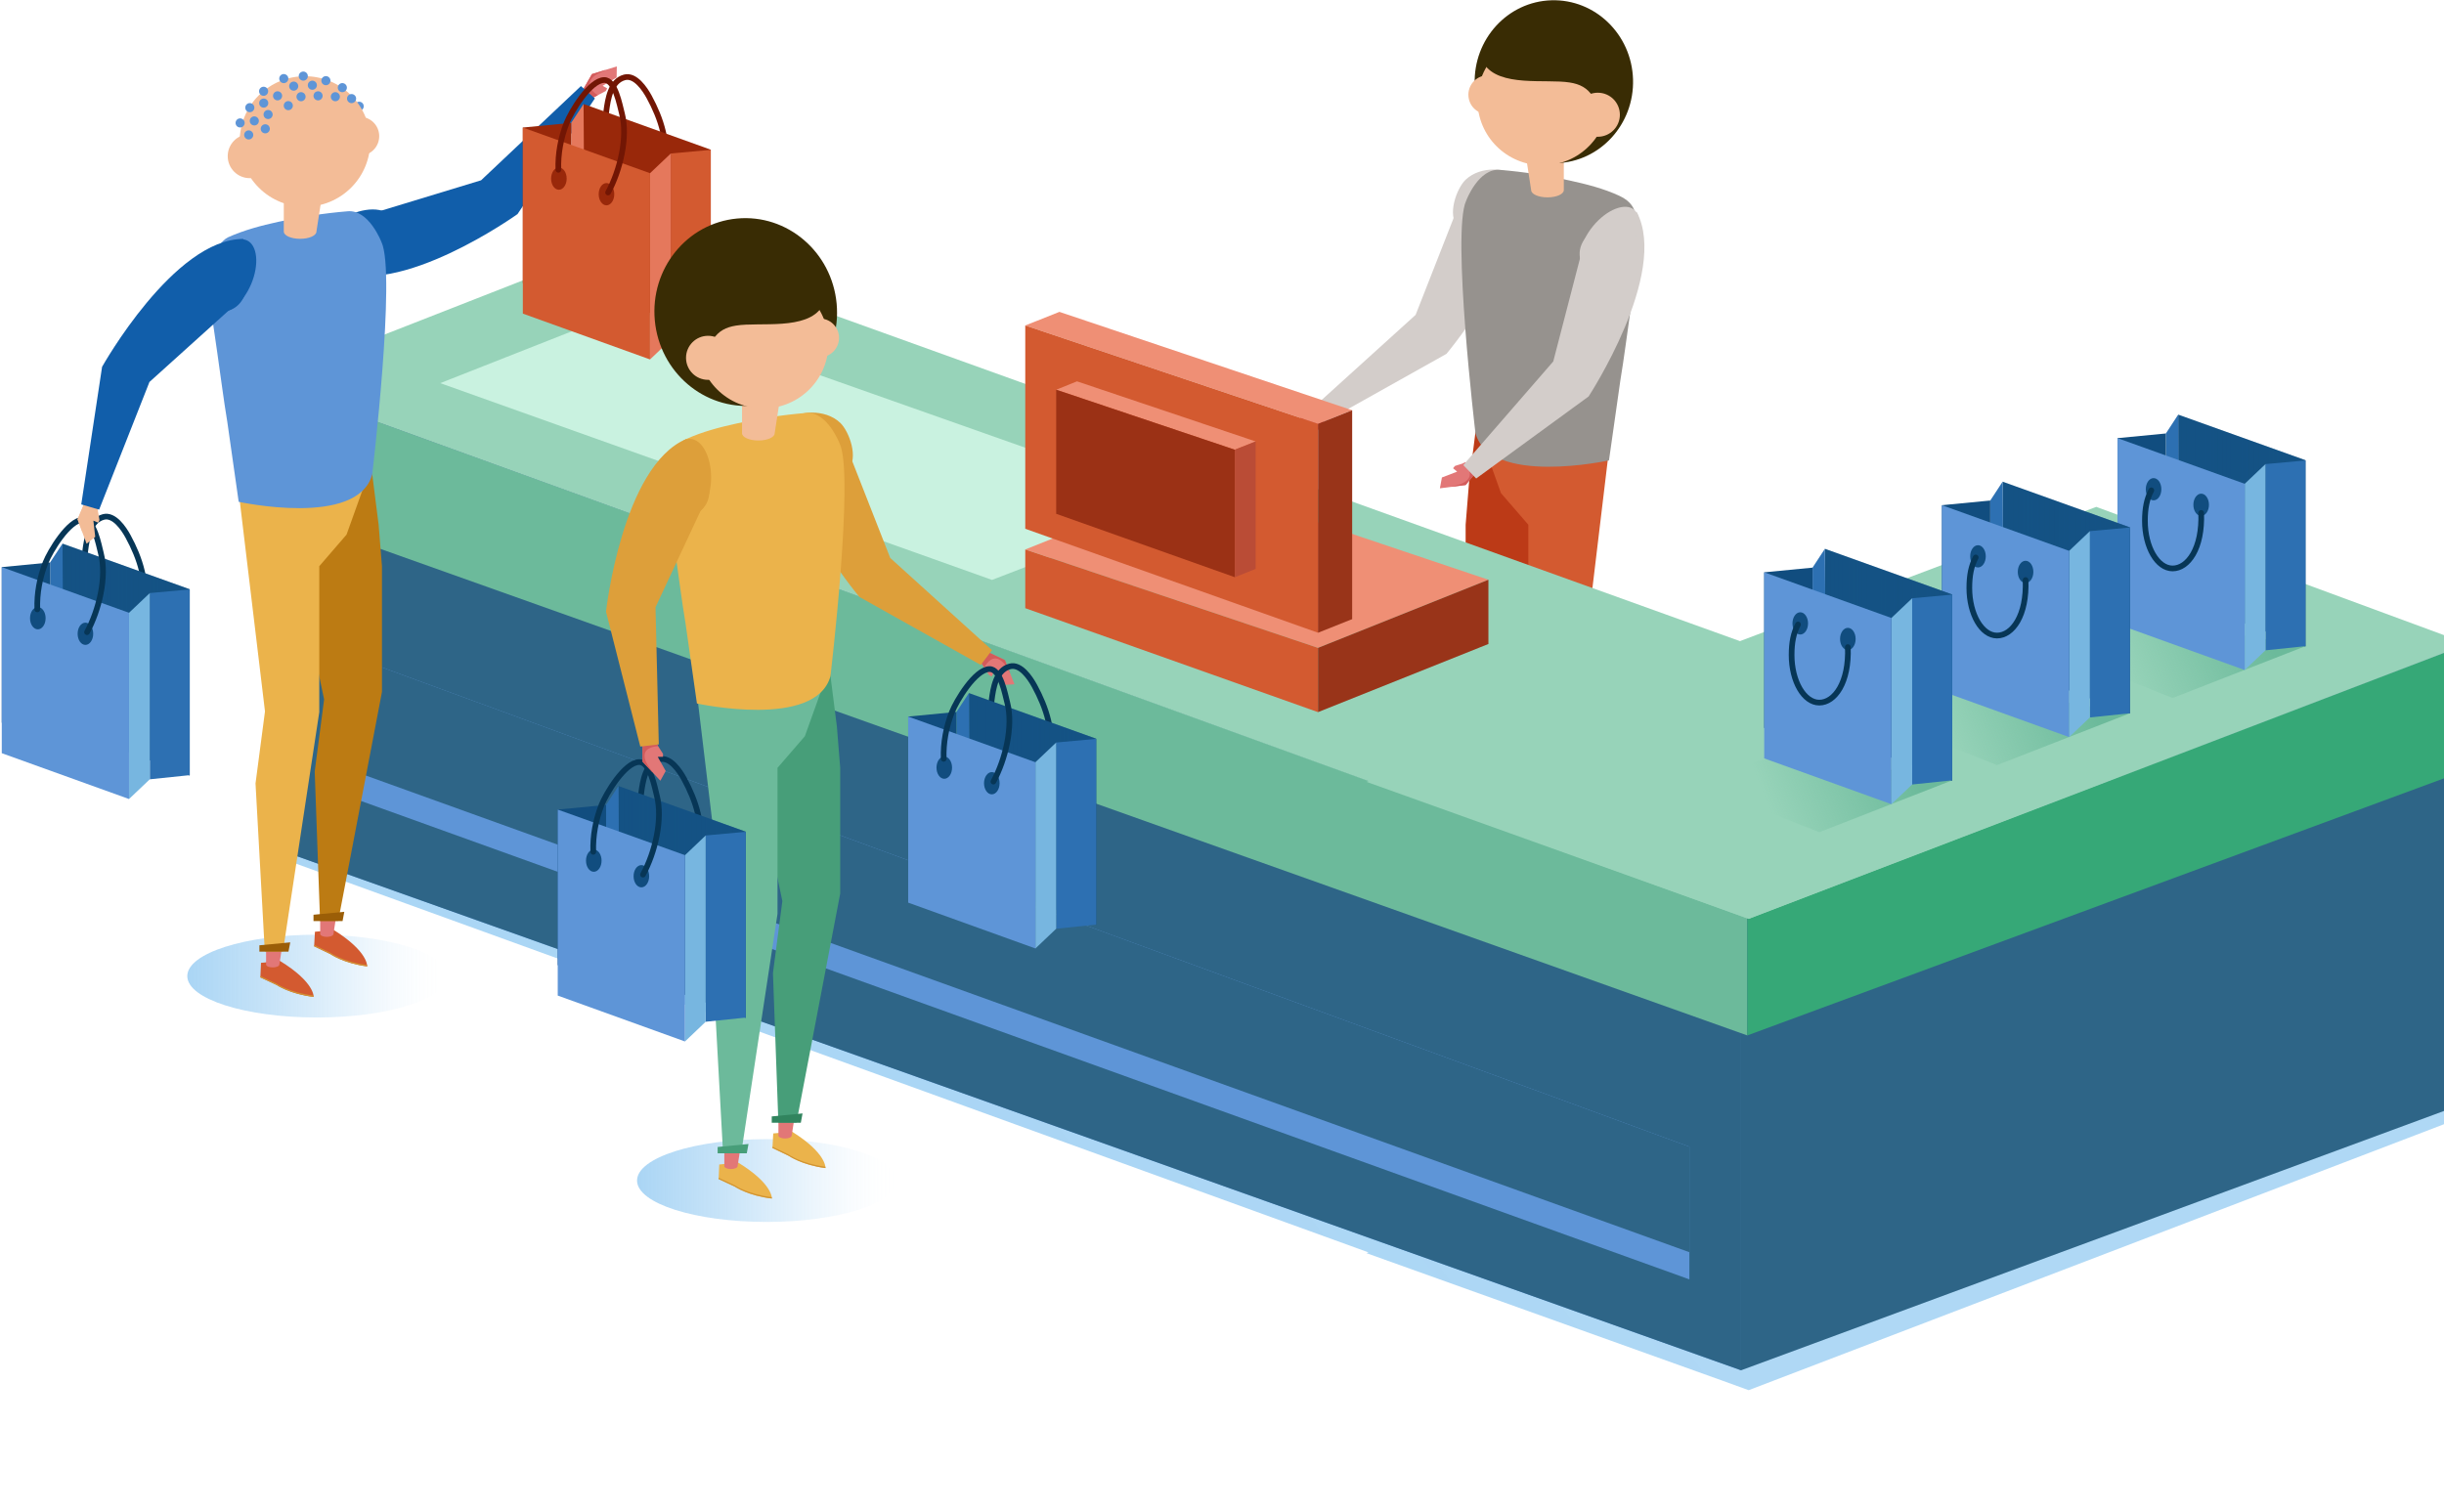<svg width="656" height="406" viewBox="0 0 656 406" fill="none" xmlns="http://www.w3.org/2000/svg">
<g clip-path="url(#clip0_251_7683)">
<path d="M354.98 109.208L349.189 111.948L346.619 118.45L349.591 118.62L352.1 115.044L352.719 116.345L353.447 116.004L356.156 111.685L354.98 109.208Z" fill="#E27777"/>
<path d="M347.889 115.4C348.601 114.255 349.127 112.939 350.242 112.119C352.239 110.617 353.772 112.212 354.748 113.945L356.172 111.685L354.995 109.208L349.205 111.948L347.765 115.602C347.78 115.54 347.842 115.478 347.889 115.4Z" fill="#D35B5B"/>
<path d="M407.034 47.429C407.034 47.429 389.91 48.699 390.421 57.894L379.97 84.534L352.657 109.27L355.661 113.264L388.253 94.998C388.253 94.983 413.615 64.875 407.034 47.429Z" fill="#D3CDCA"/>
<path d="M393.393 48.25C391.024 50.494 388.299 57.739 391.35 60.959C393.517 63.234 398.627 61.887 402.776 57.94C406.926 54.008 409.186 49.705 407.034 47.429C404.866 45.154 397.543 44.318 393.393 48.25Z" fill="#D3CDCA"/>
<path d="M411.385 239.02L411.602 242.937L407.251 245.027C407.251 245.027 403.706 247.519 397.373 248.324C397.373 248.324 396.955 244.423 406.322 238.556L411.385 239.02Z" fill="#EBB34B"/>
<path d="M397.404 247.952C403.737 247.147 407.282 244.655 407.282 244.655L411.571 242.581L411.587 242.921L407.236 245.011C407.236 245.011 403.69 247.503 397.357 248.308C397.357 248.308 397.342 248.153 397.388 247.859C397.404 247.921 397.404 247.952 397.404 247.952Z" fill="#D19433"/>
<path d="M405.393 232.983L409.976 234.098V238.819V239.609C409.976 240.042 409.186 240.398 408.196 240.398C407.22 240.398 406.415 240.042 406.415 239.609L405.842 235.909L405.904 235.955L405.393 232.983Z" fill="#E27777"/>
<path d="M425.862 247.364L426.032 251.28L421.666 253.324C421.666 253.324 418.089 255.769 411.741 256.512C411.741 256.512 411.37 252.612 420.799 246.838L425.862 247.364Z" fill="#EBB34B"/>
<path d="M411.788 256.141C418.136 255.398 421.713 252.952 421.713 252.952L426.032 250.924L426.048 251.265L421.682 253.308C421.682 253.308 418.105 255.754 411.757 256.497C411.757 256.497 411.741 256.342 411.788 256.048C411.788 256.11 411.788 256.141 411.788 256.141Z" fill="#D19433"/>
<path d="M419.917 241.188L424.5 242.302V247.023V247.813C424.5 248.246 423.71 248.602 422.719 248.602C421.744 248.602 420.938 248.246 420.938 247.813L420.366 244.113L420.427 244.16L419.917 241.188Z" fill="#E27777"/>
<path d="M396.057 115.818L394.292 129.75L393.394 140.88V174.625L405.13 236.095H410.007L411.447 196.003L408.923 176.638L421.743 115.818H396.057Z" fill="#BC3A17"/>
<path d="M396.939 115.818L402.885 132.397L410.224 140.88V180.074L419.963 244.33H424.84L427.318 199.222L424.794 179.857L432.133 118.62L396.939 115.818Z" fill="#D35A30"/>
<path d="M426.295 242.674L418.012 241.869L418.476 244.376H426.295V242.674Z" fill="#AA3415"/>
<path d="M411.772 234.469L403.504 233.665L403.968 236.172H411.772V234.469Z" fill="#99240D"/>
<path d="M402.714 45.618C408.923 46.129 415.132 47.104 421.201 48.435C425.8 49.442 430.445 50.603 434.718 52.6C441.051 55.541 438.326 60.711 439.564 62.058C442.522 65.293 440.261 65.339 439.704 69.178C439.007 74.008 438.295 78.853 437.598 83.683C436.7 89.844 435.941 96.035 434.919 102.165C434.919 102.181 431.869 123.604 431.869 123.604C431.869 123.604 399.958 130.601 396.025 116.267C396.025 116.267 389.6 62.197 393.533 53.9C393.517 53.915 396.877 44.968 402.714 45.618Z" fill="#96928E"/>
<path d="M408.428 34.69L419.746 37.43V49.086V51.036C419.746 52.12 417.78 52.987 415.364 52.987C412.949 52.987 410.982 52.12 410.982 51.036L409.573 41.888L409.728 41.981L408.428 34.69Z" fill="#F3BC97"/>
<path d="M395.824 22.6C396.196 34.674 406.012 44.163 417.749 43.807C429.485 43.451 438.697 33.358 438.326 21.284C437.954 9.21 428.138 -0.279 416.402 0.077C404.665 0.433 395.453 10.526 395.824 22.6Z" fill="#392C04"/>
<path d="M404.464 24.52C403.969 21.687 401.259 19.798 398.426 20.309C395.592 20.805 393.703 23.513 394.214 26.346C394.71 29.179 397.419 31.067 400.253 30.557C403.071 30.046 404.96 27.352 404.464 24.52Z" fill="#F3BC97"/>
<path d="M418.329 43.87C427.721 41.527 433.436 32.015 431.092 22.625C428.749 13.235 419.235 7.522 409.842 9.865C400.45 12.208 394.736 21.72 397.079 31.11C399.423 40.5 408.937 46.213 418.329 43.87Z" fill="#F3BC97"/>
<path d="M427.549 25.913C426.032 23.575 424.066 22.585 421.356 22.151C415.039 21.114 402.343 23.529 398.271 17.058C401.692 13.359 407.684 6.099 413.119 6.099C423.477 6.099 440.834 18.436 430.785 29.783C429.717 30.99 430.553 32.956 430.166 34.458C428.556 32.105 429.221 28.467 427.549 25.913Z" fill="#392C04"/>
<path d="M434.796 30.804C434.796 27.538 432.148 24.891 428.866 24.891C425.599 24.891 422.951 27.538 422.951 30.804C422.951 34.071 425.599 36.718 428.866 36.718C432.133 36.718 434.796 34.071 434.796 30.804Z" fill="#F3BC97"/>
<path d="M397.496 125.276L393.409 130.214L386.488 131.097L387.03 128.186L391.117 126.623L390.018 125.71L390.529 125.091L395.375 123.527L397.496 125.276Z" fill="#E27777"/>
<path d="M389.739 130.632C391.025 130.23 392.434 130.029 393.502 129.162C395.437 127.583 394.276 125.725 392.836 124.348L395.375 123.527L397.481 125.276L393.393 130.214L389.492 130.71C389.585 130.694 389.662 130.648 389.739 130.632Z" fill="#D35B5B"/>
<path d="M439.348 56.965C439.348 56.965 422.502 60.278 424.097 69.349L416.913 97.041L392.759 124.858L396.227 128.465L426.404 106.438C426.404 106.422 447.972 73.497 439.348 56.965Z" fill="#D3CDCA"/>
<path d="M427.627 60.664C423.988 65.076 422.982 70.262 425.413 72.259C427.828 74.255 432.752 72.305 436.39 67.893C440.029 63.482 441.035 58.296 438.605 56.299C436.189 54.302 431.265 56.253 427.627 60.664Z" fill="#D3CDCA"/>
<path opacity="0.79" d="M662.353 299.391L562.656 262.596L467.016 298.648L167.942 190.972L71.203 228.881L367.32 336.232L366.778 336.434L462.325 370.674L469.323 373.213L469.37 373.198L469.401 373.213L662.353 299.391Z" fill="url(#paint0_linear_251_7683)"/>
<path d="M467.326 367.888L656.423 298.106V175.152L467.326 247.302V367.888Z" fill="#2E6587"/>
<path opacity="0.52" d="M467.326 367.888L656.423 298.106V203.541L467.326 275.692V367.888Z" fill="url(#paint1_linear_251_7683)"/>
<path d="M172.897 69.163L78.31 106.221L467.651 247.379L564.607 210.182L172.897 69.163Z" fill="#2E6587"/>
<path d="M558.909 139.208L656.423 175.183L467.729 247.379L367.366 211.405L558.909 139.208Z" fill="#2E6587"/>
<path d="M78.31 106.221V229.377L467.326 367.888V247.101L78.31 106.221Z" fill="#5E95D7"/>
<path d="M78.31 127.521V229.377L467.326 367.888V268.385L78.31 127.521Z" fill="url(#paint2_linear_251_7683)"/>
<path d="M89.256 174.3V212.287L453.453 343.477V307.858L89.256 174.3Z" fill="#5E95D7"/>
<path d="M89.256 174.3V211.606L96.363 207.024V176.901L89.256 174.3Z" fill="#2E6587"/>
<path d="M71.203 102.351V136.36L468.998 277.983V246.404L71.203 102.351Z" fill="#6CBA9B"/>
<path d="M468.998 277.983L662.353 206.622V172.83L468.998 246.605V277.983Z" fill="#36A877"/>
<path d="M167.942 64.457L71.203 102.351L469.323 246.683L568.478 208.65L167.942 64.457Z" fill="#97D3B9"/>
<path d="M562.656 136.081L662.353 172.861L469.401 246.683L366.778 209.903L562.656 136.081Z" fill="#97D3B9"/>
<path d="M96.363 176.901V207.55L453.453 336.186V307.858L96.363 176.901Z" fill="url(#paint3_linear_251_7683)"/>
<path d="M169.181 82.754L118.164 102.862L266.276 155.694L318.548 135.508L169.181 82.754Z" fill="#C9F2E0"/>
<path d="M618.814 173.48L583.156 187.396L548.381 173.573L574.857 165.957L618.814 173.48Z" fill="url(#paint4_linear_251_7683)"/>
<path d="M618.814 173.573V123.558L584.658 111.314V160.616L618.814 173.573Z" fill="#145284"/>
<path d="M618.814 173.573V123.558L584.658 111.314V160.616L618.814 173.573Z" fill="url(#paint5_linear_251_7683)"/>
<path d="M608.084 124.595L618.814 123.62V173.48L608.084 174.594V124.595Z" fill="#2D70B2"/>
<path d="M602.51 129.889L608.084 124.595V174.594L602.51 179.888V129.889Z" fill="#77B6E0"/>
<path d="M584.658 111.314L581.345 116.376V160.663L584.968 158.016L584.658 111.314Z" fill="#2D70B2"/>
<path d="M581.345 116.375L568.37 117.629V159.409L581.345 160.663V116.375Z" fill="#114D7F"/>
<path d="M602.51 179.888V129.889L568.37 117.629V167.582L602.51 179.888Z" fill="#5E95D7"/>
<path d="M590.82 138.511C591.975 138.511 592.91 137.174 592.91 135.524C592.91 133.874 591.975 132.536 590.82 132.536C589.666 132.536 588.73 133.874 588.73 135.524C588.73 137.174 589.666 138.511 590.82 138.511Z" fill="#114D7F"/>
<path d="M575.957 131.344C575.957 133.001 576.886 134.332 578.047 134.332C579.208 134.332 580.137 132.985 580.137 131.344C580.137 129.688 579.208 128.357 578.047 128.357C576.901 128.357 575.957 129.688 575.957 131.344Z" fill="#114D7F"/>
<path d="M590.82 137.706C591.207 147.257 587.259 152.613 583.156 152.613C579.053 152.613 575.724 146.886 575.724 139.827C575.724 136.484 576.22 133.929 577.443 131.638" stroke="#073656" stroke-width="1.527" stroke-miterlimit="10" stroke-linecap="round" stroke-linejoin="round"/>
<path d="M571.683 191.498L536.025 205.414L501.25 191.575L527.726 183.959L571.683 191.498Z" fill="url(#paint6_linear_251_7683)"/>
<path d="M571.683 191.576V141.576L537.527 129.317V178.619L571.683 191.576Z" fill="#145284"/>
<path d="M571.683 191.576V141.576L537.527 129.317V178.619L571.683 191.576Z" fill="url(#paint7_linear_251_7683)"/>
<path d="M560.953 142.598L571.683 141.623V191.498L560.953 192.613V142.598Z" fill="#2D70B2"/>
<path d="M555.379 147.892L560.953 142.598V192.613L555.379 197.891V147.892Z" fill="#77B6E0"/>
<path d="M537.527 129.317L534.214 134.378V178.681L537.837 176.034L537.527 129.317Z" fill="#2D70B2"/>
<path d="M534.214 134.378L521.239 135.632V177.427L534.214 178.681V134.378Z" fill="#114D7F"/>
<path d="M555.379 197.891V147.892L521.239 135.632V185.585L555.379 197.891Z" fill="#5E95D7"/>
<path d="M541.599 153.542C541.599 155.198 542.528 156.53 543.689 156.53C544.851 156.53 545.78 155.183 545.78 153.542C545.78 151.886 544.851 150.555 543.689 150.555C542.528 150.539 541.599 151.886 541.599 153.542Z" fill="#114D7F"/>
<path d="M528.826 149.363C528.826 151.019 529.755 152.35 530.916 152.35C532.077 152.35 533.006 151.003 533.006 149.363C533.006 147.706 532.077 146.375 530.916 146.375C529.755 146.375 528.826 147.706 528.826 149.363Z" fill="#114D7F"/>
<path d="M543.689 155.725C544.076 165.276 540.128 170.632 536.025 170.632C531.922 170.632 528.593 164.904 528.593 157.845C528.593 154.502 529.089 151.948 530.312 149.657" stroke="#073656" stroke-width="1.527" stroke-miterlimit="10" stroke-linecap="round" stroke-linejoin="round"/>
<path d="M523.979 209.501L488.321 223.432L453.546 209.594L480.022 201.978L523.979 209.501Z" fill="url(#paint8_linear_251_7683)"/>
<path d="M523.979 209.594V159.595L489.823 147.335V196.637L523.979 209.594Z" fill="#145284"/>
<path d="M523.979 209.594V159.595L489.823 147.335V196.637L523.979 209.594Z" fill="url(#paint9_linear_251_7683)"/>
<path d="M513.249 160.616L523.979 159.641V209.501L513.249 210.615V160.616Z" fill="#2D70B2"/>
<path d="M507.675 165.91L513.249 160.616V210.615L507.675 215.909V165.91Z" fill="#77B6E0"/>
<path d="M489.823 147.335L486.51 152.397V196.684L490.133 194.037L489.823 147.335Z" fill="#2D70B2"/>
<path d="M486.51 152.397L473.535 153.65V195.43L486.51 196.684V152.397Z" fill="#114D7F"/>
<path d="M507.675 215.909V165.91L473.535 153.65V203.603L507.675 215.909Z" fill="#5E95D7"/>
<path d="M495.985 174.532C497.14 174.532 498.076 173.195 498.076 171.545C498.076 169.895 497.14 168.557 495.985 168.557C494.831 168.557 493.895 169.895 493.895 171.545C493.895 173.195 494.831 174.532 495.985 174.532Z" fill="#114D7F"/>
<path d="M483.212 170.353C484.366 170.353 485.302 169.015 485.302 167.365C485.302 165.715 484.366 164.378 483.212 164.378C482.057 164.378 481.122 165.715 481.122 167.365C481.122 169.015 482.057 170.353 483.212 170.353Z" fill="#114D7F"/>
<path d="M495.985 173.727C496.372 183.278 492.424 188.634 488.321 188.634C484.218 188.634 480.889 182.907 480.889 175.848C480.889 172.505 481.385 169.95 482.608 167.659" stroke="#073656" stroke-width="1.527" stroke-miterlimit="10" stroke-linecap="round" stroke-linejoin="round"/>
<path d="M353.772 173.944L399.509 155.647L320.932 129.224L275.194 147.521L353.772 173.944Z" fill="#EF8F75"/>
<path d="M353.772 173.944V191.188L275.194 163.279V147.521L353.772 173.944Z" fill="#D35A30"/>
<path d="M353.771 191.189L399.509 172.892V155.647L353.771 173.944V191.189Z" fill="#993419"/>
<path d="M353.772 113.791L362.938 110.137L284.36 83.729L275.194 87.382L353.772 113.791Z" fill="#EF8F75"/>
<path d="M353.772 113.791V169.873L275.194 141.963V87.382L353.772 113.791Z" fill="#D35A30"/>
<path d="M353.771 169.873L362.938 166.22V110.137L353.771 113.791V169.873Z" fill="#993419"/>
<path d="M331.445 120.741L337.034 118.512L289.083 102.382L283.493 104.627L331.445 120.741Z" fill="#EF8F75"/>
<path d="M331.445 120.741V154.966L283.493 137.939V104.627L331.445 120.741Z" fill="#9B3115"/>
<path d="M331.445 154.966L337.034 152.737V118.512L331.445 120.741V154.966Z" fill="#BA4C36"/>
<path opacity="0.79" d="M85.06 273.168C104.275 273.168 119.851 268.192 119.851 262.054C119.851 255.916 104.275 250.94 85.06 250.94C65.846 250.94 50.27 255.916 50.27 262.054C50.27 268.192 65.846 273.168 85.06 273.168Z" fill="url(#paint10_linear_251_7683)"/>
<path d="M23.793 160.57C22.601 156.468 22.338 152.118 22.88 147.877C23.298 144.641 24.026 139.796 27.773 138.79C30.637 138.016 33.223 141.901 34.384 144.038C37.496 149.75 39.88 156.715 38.208 163.248" stroke="#073656" stroke-width="1.527" stroke-miterlimit="10" stroke-linecap="round" stroke-linejoin="round"/>
<path d="M50.92 208.201V158.201L16.779 145.942V195.244L50.92 208.201Z" fill="#145284"/>
<path d="M50.92 208.201V158.201L16.779 145.942V195.244L50.92 208.201Z" fill="url(#paint11_linear_251_7683)"/>
<path d="M40.206 159.223L50.92 158.248V208.108L40.206 209.222V159.223Z" fill="#2D70B2"/>
<path d="M34.632 164.517L40.206 159.223V209.222L34.632 214.516V164.517Z" fill="#77B6E0"/>
<path d="M16.78 145.942L13.451 151.003V195.291L17.074 192.644L16.78 145.942Z" fill="#2D70B2"/>
<path d="M13.45 151.003L0.476 152.257V194.037L13.45 195.291V151.003Z" fill="#114D7F"/>
<path d="M34.632 214.516V164.517L0.476 152.257V202.21L34.632 214.516Z" fill="#5E95D7"/>
<path d="M20.836 170.152C20.836 171.808 21.765 173.139 22.926 173.139C24.087 173.139 25.016 171.792 25.016 170.152C25.016 168.511 24.087 167.164 22.926 167.164C21.765 167.164 20.836 168.495 20.836 170.152Z" fill="#114D7F"/>
<path d="M8.062 165.972C8.062 167.629 8.991 168.96 10.153 168.96C11.314 168.96 12.243 167.613 12.243 165.972C12.243 164.316 11.314 162.985 10.153 162.985C8.991 162.985 8.062 164.316 8.062 165.972Z" fill="#114D7F"/>
<path d="M10.014 163.604C9.859 159.332 10.664 155.044 12.212 151.081C13.404 148.047 18.436 139.58 22.307 139.502C25.28 139.44 26.488 146.22 27.091 148.573C28.717 154.873 26.581 163.79 23.36 169.718" stroke="#073656" stroke-width="1.527" stroke-miterlimit="10" stroke-linecap="round" stroke-linejoin="round"/>
<path d="M97.632 28.529C97.632 29.195 97.091 29.752 96.409 29.752C95.743 29.752 95.186 29.21 95.186 28.529C95.186 27.863 95.728 27.306 96.409 27.306C97.091 27.306 97.632 27.848 97.632 28.529Z" fill="#5E95D7"/>
<path d="M155.695 25.433L158.884 19.876L165.558 17.832L165.511 20.805L161.749 23.034L162.987 23.746L162.585 24.442L158.064 26.811L155.695 25.433Z" fill="#E27777"/>
<path d="M162.43 18.854C161.238 19.473 159.875 19.907 158.977 20.944C157.336 22.832 158.791 24.473 160.448 25.572L158.079 26.811L155.695 25.448L158.884 19.891L162.647 18.73C162.569 18.761 162.507 18.808 162.43 18.854Z" fill="#D35B5B"/>
<path d="M90.015 72.475C90.015 72.475 92.631 55.51 101.751 56.733L129.125 48.405L155.927 23.111L159.674 26.424L138.911 57.476C138.895 57.491 106.891 80.416 90.015 72.475Z" fill="#115EAA"/>
<path d="M91.904 58.962C94.335 56.779 101.766 54.627 104.724 57.925C106.829 60.262 105.08 65.246 100.822 69.07C96.564 72.893 92.105 74.813 90.015 72.491C87.924 70.153 87.646 62.785 91.904 58.962Z" fill="#115EAA"/>
<path d="M84.534 250.15L84.317 254.067L88.668 256.156C88.668 256.156 92.213 258.649 98.546 259.454C98.546 259.454 98.964 255.553 89.597 249.686L84.534 250.15Z" fill="#D35A30"/>
<path d="M98.515 259.082C92.183 258.277 88.637 255.785 88.637 255.785L84.348 253.711L84.332 254.051L88.683 256.141C88.683 256.141 92.229 258.633 98.562 259.438C98.562 259.438 98.577 259.283 98.531 258.989C98.515 259.051 98.515 259.082 98.515 259.082Z" fill="#D19433"/>
<path d="M90.525 244.113L85.942 245.228V249.949V250.739C85.942 251.172 86.732 251.528 87.723 251.528C88.698 251.528 89.504 251.172 89.504 250.739L90.076 247.039L90.014 247.085L90.525 244.113Z" fill="#E27777"/>
<path d="M70.057 258.494L69.887 262.41L74.253 264.453C74.253 264.453 77.83 266.899 84.178 267.642C84.178 267.642 84.549 263.741 75.12 257.968L70.057 258.494Z" fill="#D35A30"/>
<path d="M84.131 267.271C77.783 266.528 74.206 264.082 74.206 264.082L69.887 262.054L69.871 262.395L74.237 264.438C74.237 264.438 77.814 266.884 84.162 267.627C84.162 267.627 84.178 267.472 84.131 267.178C84.131 267.24 84.131 267.271 84.131 267.271Z" fill="#D19433"/>
<path d="M76.002 252.318L71.419 253.432V258.153V258.943C71.419 259.376 72.209 259.732 73.2 259.732C74.175 259.732 74.981 259.376 74.981 258.943L75.553 255.243L75.492 255.29L76.002 252.318Z" fill="#E27777"/>
<path d="M99.862 126.933L101.627 140.864L102.525 152.01V185.755L90.789 247.225H85.912L84.472 207.133L86.995 187.768L74.175 126.933H99.862Z" fill="#BC7B13"/>
<path d="M98.964 126.933L93.019 143.527L85.695 152.01V191.189L75.941 255.46H71.079L68.586 210.337L71.125 190.987L63.786 129.75L98.964 126.933Z" fill="#EBB34B"/>
<path d="M69.624 253.788L77.907 252.999L77.427 255.491H69.624V253.788Z" fill="#9B5E07"/>
<path d="M84.147 245.584L92.415 244.794L91.95 247.287H84.147V245.584Z" fill="#9B5E07"/>
<path d="M93.204 56.733C86.995 57.244 80.787 58.219 74.717 59.55C70.119 60.556 65.489 61.779 61.2 63.714C59.559 64.457 57.748 67.367 56.509 68.729C53.552 71.965 55.673 76.454 56.23 80.293C56.927 85.122 57.639 89.967 58.336 94.797C59.234 100.958 59.993 107.15 61.014 113.28C61.014 113.295 64.065 134.719 64.065 134.719C64.065 134.719 95.976 141.716 99.908 127.382C99.908 127.382 106.334 73.311 102.401 65.014C102.401 65.03 99.026 56.098 93.204 56.733Z" fill="#5E95D7"/>
<path d="M87.491 45.82L76.173 48.559V60.216V62.166C76.173 63.25 78.139 64.117 80.555 64.117C82.97 64.117 84.936 63.25 84.936 62.166L86.345 53.018L86.191 53.111L87.491 45.82Z" fill="#F3BC97"/>
<path d="M91.455 35.65C91.95 32.817 94.66 30.928 97.493 31.439C100.327 31.934 102.216 34.643 101.705 37.476C101.209 40.309 98.5 42.197 95.666 41.687C92.848 41.176 90.959 38.482 91.455 35.65Z" fill="#F3BC97"/>
<path d="M94.249 50.375C101.094 43.532 101.094 32.437 94.249 25.594C87.404 18.751 76.307 18.751 69.462 25.594C62.617 32.437 62.617 43.532 69.462 50.375C76.307 57.218 87.404 57.218 94.249 50.375Z" fill="#F3BC97"/>
<path d="M61.123 41.919C61.123 38.653 63.771 36.005 67.038 36.005C70.305 36.005 72.952 38.653 72.952 41.919C72.952 45.185 70.305 47.832 67.038 47.832C63.771 47.832 61.123 45.2 61.123 41.919Z" fill="#F3BC97"/>
<path d="M23.313 133.512L20.82 139.425L23.236 145.973L25.558 144.131L25.063 139.781L26.379 140.338L26.689 139.595L25.837 134.58L23.313 133.512Z" fill="#F3BC97"/>
<path d="M22.152 142.861C21.92 141.53 21.44 140.199 21.718 138.837C22.214 136.391 24.412 136.546 26.286 137.196L25.837 134.564L23.313 133.496L20.82 139.409L22.183 143.109C22.167 143.032 22.167 142.939 22.152 142.861Z" fill="#F3BC97"/>
<path d="M65.288 64.147C65.288 64.147 70.15 80.618 61.355 83.389L40.112 102.552L26.611 136.824L21.811 135.416L27.401 98.481C27.401 98.497 46.631 64.132 65.288 64.147Z" fill="#115EAA"/>
<path d="M67.424 76.252C65.195 81.516 61.061 84.797 58.165 83.59C55.27 82.367 54.728 77.104 56.958 71.841C59.187 66.578 63.321 63.296 66.217 64.504C69.097 65.726 69.638 70.974 67.424 76.252Z" fill="#115EAA"/>
<path d="M163.653 42.553C162.461 38.451 162.198 34.102 162.74 29.86C163.158 26.625 163.885 21.78 167.632 20.773C170.497 20 173.083 23.885 174.244 26.021C177.356 31.733 179.74 38.699 178.068 45.231" stroke="#721604" stroke-width="1.527" stroke-miterlimit="10" stroke-linecap="round" stroke-linejoin="round"/>
<path d="M190.78 90.184V40.185L156.639 27.925V77.228L190.78 90.184Z" fill="#99280A"/>
<path d="M180.05 41.207L190.78 40.231V90.091L180.05 91.206V41.207Z" fill="#D35A30"/>
<path d="M174.476 46.501L180.05 41.207V91.206L174.476 96.5V46.501Z" fill="#E5785C"/>
<path d="M156.639 27.925L153.311 32.987V77.274L156.934 74.627L156.639 27.925Z" fill="#E5785C"/>
<path d="M153.31 32.987L140.335 34.241V76.02L153.31 77.274V32.987Z" fill="#99280A"/>
<path d="M174.476 96.5V46.501L140.335 34.241V84.194L174.476 96.5Z" fill="#D35A30"/>
<path d="M160.696 52.135C160.696 53.792 161.625 55.123 162.786 55.123C163.947 55.123 164.876 53.776 164.876 52.135C164.876 50.494 163.947 49.148 162.786 49.148C161.625 49.148 160.696 50.479 160.696 52.135Z" fill="#99280A"/>
<path d="M147.922 47.956C147.922 49.612 148.851 50.943 150.013 50.943C151.174 50.943 152.103 49.596 152.103 47.956C152.103 46.299 151.174 44.968 150.013 44.968C148.867 44.968 147.922 46.299 147.922 47.956Z" fill="#99280A"/>
<path d="M149.873 45.587C149.719 41.315 150.524 37.027 152.072 33.064C153.264 30.03 158.296 21.563 162.167 21.486C165.14 21.424 166.332 28.204 166.951 30.541C168.577 36.841 166.44 45.758 163.22 51.686" stroke="#721604" stroke-width="1.527" stroke-miterlimit="10" stroke-linecap="round" stroke-linejoin="round"/>
<path d="M95.589 26.47C95.589 27.136 95.047 27.693 94.366 27.693C93.7 27.693 93.143 27.151 93.143 26.47C93.143 25.805 93.684 25.247 94.366 25.247C95.031 25.247 95.589 25.789 95.589 26.47Z" fill="#5E95D7"/>
<path d="M91.238 25.959C91.238 26.625 90.696 27.182 90.015 27.182C89.349 27.182 88.792 26.64 88.792 25.959C88.792 25.294 89.334 24.736 90.015 24.736C90.696 24.752 91.238 25.294 91.238 25.959Z" fill="#5E95D7"/>
<path d="M93.112 23.529C93.112 24.195 92.57 24.752 91.889 24.752C91.223 24.752 90.665 24.21 90.665 23.529C90.665 22.863 91.207 22.306 91.889 22.306C92.57 22.322 93.112 22.863 93.112 23.529Z" fill="#5E95D7"/>
<path d="M82.025 25.959C82.025 26.625 81.484 27.182 80.802 27.182C80.136 27.182 79.579 26.64 79.579 25.959C79.579 25.294 80.121 24.736 80.802 24.736C81.484 24.752 82.025 25.294 82.025 25.959Z" fill="#5E95D7"/>
<path d="M78.604 28.359C78.604 29.024 78.062 29.581 77.381 29.581C76.715 29.581 76.158 29.04 76.158 28.359C76.158 27.693 76.7 27.136 77.381 27.136C78.062 27.151 78.604 27.693 78.604 28.359Z" fill="#5E95D7"/>
<path d="M75.724 25.727C75.724 26.393 75.182 26.95 74.501 26.95C73.835 26.95 73.278 26.408 73.278 25.727C73.278 25.061 73.82 24.504 74.501 24.504C75.182 24.504 75.724 25.046 75.724 25.727Z" fill="#5E95D7"/>
<path d="M73.185 30.742C73.185 31.408 72.643 31.965 71.962 31.965C71.296 31.965 70.738 31.424 70.738 30.742C70.738 30.077 71.28 29.52 71.962 29.52C72.643 29.535 73.185 30.077 73.185 30.742Z" fill="#5E95D7"/>
<path d="M72.426 34.581C72.426 35.247 71.884 35.804 71.203 35.804C70.521 35.804 69.98 35.263 69.98 34.581C69.98 33.916 70.521 33.358 71.203 33.358C71.884 33.358 72.426 33.916 72.426 34.581Z" fill="#5E95D7"/>
<path d="M72.008 27.677C72.008 28.343 71.466 28.9 70.785 28.9C70.103 28.9 69.561 28.359 69.561 27.677C69.561 27.012 70.103 26.455 70.785 26.455C71.466 26.455 72.008 27.012 72.008 27.677Z" fill="#5E95D7"/>
<path d="M69.484 32.461C69.484 33.126 68.942 33.684 68.261 33.684C67.596 33.684 67.038 33.142 67.038 32.461C67.038 31.795 67.58 31.238 68.261 31.238C68.942 31.253 69.484 31.795 69.484 32.461Z" fill="#5E95D7"/>
<path d="M67.983 36.222C67.983 36.888 67.441 37.445 66.759 37.445C66.094 37.445 65.536 36.903 65.536 36.222C65.536 35.557 66.078 34.999 66.759 34.999C67.441 35.015 67.983 35.557 67.983 36.222Z" fill="#5E95D7"/>
<path d="M65.675 33.003C65.675 33.668 65.133 34.225 64.452 34.225C63.786 34.225 63.229 33.684 63.229 33.003C63.229 32.337 63.771 31.78 64.452 31.78C65.118 31.795 65.675 32.337 65.675 33.003Z" fill="#5E95D7"/>
<path d="M67.053 30.123C67.729 30.123 68.276 29.576 68.276 28.9C68.276 28.225 67.729 27.677 67.053 27.677C66.378 27.677 65.83 28.225 65.83 28.9C65.83 29.576 66.378 30.123 67.053 30.123Z" fill="#5E95D7"/>
<path d="M71.977 24.504C71.977 25.17 71.435 25.727 70.754 25.727C70.088 25.727 69.531 25.185 69.531 24.504C69.531 23.839 70.073 23.281 70.754 23.281C71.435 23.281 71.977 23.839 71.977 24.504Z" fill="#5E95D7"/>
<path d="M85.061 22.879C85.061 23.544 84.519 24.102 83.837 24.102C83.172 24.102 82.614 23.56 82.614 22.879C82.614 22.213 83.156 21.656 83.837 21.656C84.503 21.656 85.061 22.198 85.061 22.879Z" fill="#5E95D7"/>
<path d="M80.059 23.127C80.059 23.792 79.517 24.349 78.836 24.349C78.17 24.349 77.613 23.808 77.613 23.127C77.613 22.461 78.155 21.904 78.836 21.904C79.517 21.904 80.059 22.445 80.059 23.127Z" fill="#5E95D7"/>
<path d="M88.699 21.656C88.699 22.322 88.157 22.879 87.476 22.879C86.81 22.879 86.252 22.337 86.252 21.656C86.252 20.99 86.794 20.433 87.476 20.433C88.157 20.433 88.699 20.99 88.699 21.656Z" fill="#5E95D7"/>
<path d="M86.593 25.727C86.593 26.393 86.051 26.95 85.37 26.95C84.704 26.95 84.147 26.408 84.147 25.727C84.147 25.061 84.689 24.504 85.37 24.504C86.051 24.504 86.593 25.046 86.593 25.727Z" fill="#5E95D7"/>
<path d="M81.406 21.656C82.082 21.656 82.629 21.108 82.629 20.433C82.629 19.758 82.082 19.21 81.406 19.21C80.731 19.21 80.183 19.758 80.183 20.433C80.183 21.108 80.731 21.656 81.406 21.656Z" fill="#5E95D7"/>
<path d="M77.396 21.099C77.396 21.764 76.854 22.322 76.173 22.322C75.507 22.322 74.95 21.78 74.95 21.099C74.95 20.433 75.492 19.876 76.173 19.876C76.839 19.891 77.396 20.433 77.396 21.099Z" fill="#5E95D7"/>
<path opacity="0.79" d="M205.783 328.059C224.998 328.059 240.574 323.083 240.574 316.945C240.574 310.806 224.998 305.83 205.783 305.83C186.569 305.83 170.993 310.806 170.993 316.945C170.993 323.083 186.569 328.059 205.783 328.059Z" fill="url(#paint12_linear_251_7683)"/>
<path d="M263.938 174.47L269.729 177.226L272.299 183.712L269.327 183.898L266.818 180.322L266.199 181.607L265.471 181.266L262.762 176.947L263.938 174.47Z" fill="#E27777"/>
<path d="M271.045 180.662C270.333 179.517 269.807 178.201 268.692 177.381C266.694 175.879 265.162 177.473 264.186 179.207L262.762 176.947L263.938 174.47L269.729 177.21L271.169 180.864C271.138 180.802 271.092 180.74 271.045 180.662Z" fill="#D35B5B"/>
<path d="M211.884 112.691C211.884 112.691 229.008 113.961 228.497 123.156L238.948 149.796L266.261 174.532L263.257 178.526L230.665 160.26C230.665 160.245 205.303 130.137 211.884 112.691Z" fill="#DD9F3A"/>
<path d="M225.524 113.512C227.893 115.756 230.618 123.001 227.568 126.22C225.4 128.496 220.291 127.149 216.141 123.202C211.992 119.27 209.731 114.967 211.883 112.691C214.051 110.416 221.375 109.58 225.524 113.512Z" fill="#DD9F3A"/>
<path d="M207.549 304.298L207.332 308.214L211.683 310.304C211.683 310.304 215.228 312.796 221.561 313.601C221.561 313.601 221.979 309.7 212.612 303.833L207.549 304.298Z" fill="#EBB34B"/>
<path d="M221.515 313.23C215.182 312.425 211.636 309.932 211.636 309.932L207.348 307.858L207.332 308.199L211.683 310.288C211.683 310.288 215.228 312.781 221.561 313.586C221.561 313.586 221.577 313.431 221.53 313.137C221.515 313.199 221.515 313.23 221.515 313.23Z" fill="#D19433"/>
<path d="M213.525 298.245L208.942 299.36V304.081V304.871C208.942 305.304 209.732 305.66 210.723 305.66C211.714 305.66 212.504 305.304 212.504 304.871L213.076 301.171L213.014 301.217L213.525 298.245Z" fill="#E27777"/>
<path d="M193.057 312.641L192.886 316.558L197.252 318.601C197.252 318.601 200.829 321.047 207.177 321.79C207.177 321.79 207.549 317.889 198.12 312.115L193.057 312.641Z" fill="#EBB34B"/>
<path d="M207.131 321.403C200.783 320.66 197.206 318.214 197.206 318.214L192.886 316.186L192.871 316.527L197.237 318.57C197.237 318.57 200.814 321.016 207.162 321.759C207.162 321.759 207.177 321.604 207.131 321.31C207.131 321.387 207.131 321.403 207.131 321.403Z" fill="#D19433"/>
<path d="M199.002 306.45L194.419 307.564V312.285V313.075C194.419 313.508 195.209 313.864 196.2 313.864C197.175 313.864 197.98 313.508 197.98 313.075L198.553 309.375L198.491 309.422L199.002 306.45Z" fill="#E27777"/>
<path d="M222.862 181.08L224.627 195.012L225.525 206.142V239.887L213.788 301.372H208.927L207.471 261.265L209.995 241.915L197.19 181.08H222.862Z" fill="#479E79"/>
<path d="M221.979 181.08L216.033 197.659L208.694 206.142V245.336L198.955 309.592H194.078L191.601 264.484L194.125 245.119L186.786 183.898L221.979 181.08Z" fill="#6CBA9B"/>
<path d="M192.623 307.936L200.907 307.131L200.442 309.638H192.623V307.936Z" fill="#479E79"/>
<path d="M207.146 299.731L215.414 298.927L214.95 301.434H207.146V299.731Z" fill="#31845E"/>
<path d="M216.204 110.88C209.995 111.391 203.786 112.366 197.717 113.698C193.118 114.704 188.489 115.927 184.2 117.862C182.559 118.605 180.747 121.515 179.508 122.877C176.551 126.112 178.672 130.601 179.23 134.44C179.926 139.27 180.639 144.115 181.335 148.945C182.233 155.105 182.992 161.297 184.014 167.427C184.014 167.443 187.064 188.866 187.064 188.866C187.064 188.866 218.975 195.863 222.908 181.529C222.908 181.529 229.333 127.459 225.401 119.162C225.401 119.177 222.041 110.23 216.204 110.88Z" fill="#EBB34B"/>
<path d="M210.49 99.967L199.172 102.707V114.363V116.314C199.172 117.397 201.138 118.264 203.554 118.264C205.969 118.264 207.935 117.397 207.935 116.314L209.344 107.165L209.19 107.258L210.49 99.967Z" fill="#F3BC97"/>
<path d="M224.564 81.516C225.849 95.385 215.956 107.63 202.485 108.883C188.999 110.122 177.046 99.89 175.761 86.035C174.476 72.166 184.37 59.921 197.84 58.668C211.311 57.414 223.279 67.646 224.564 81.516Z" fill="#392C04"/>
<path d="M214.872 89.797C215.367 86.964 218.077 85.076 220.91 85.587C223.744 86.082 225.633 88.791 225.122 91.624C224.626 94.456 221.917 96.345 219.083 95.834C216.25 95.323 214.361 92.614 214.872 89.797Z" fill="#F3BC97"/>
<path d="M221.918 96.181C224.153 86.765 218.33 77.32 208.911 75.085C199.493 72.851 190.046 78.673 187.811 88.089C185.576 97.505 191.399 106.95 200.817 109.185C210.236 111.419 219.683 105.597 221.918 96.181Z" fill="#F3BC97"/>
<path d="M191.369 91.175C192.886 88.837 194.852 87.847 197.562 87.413C203.879 86.376 216.575 88.791 220.647 82.32C217.226 78.621 211.234 71.361 205.799 71.361C195.441 71.361 178.084 83.698 188.133 95.045C189.201 96.252 188.365 98.218 188.752 99.719C190.362 97.367 189.696 93.744 191.369 91.175Z" fill="#392C04"/>
<path d="M184.138 96.066C184.138 92.8 186.785 90.153 190.052 90.153C193.319 90.153 195.967 92.8 195.967 96.066C195.967 99.332 193.319 101.979 190.052 101.979C186.785 101.979 184.138 99.332 184.138 96.066Z" fill="#F3BC97"/>
<path d="M173.021 225.646C171.829 221.544 171.565 217.194 172.107 212.953C172.525 209.718 173.253 204.872 177 203.866C179.864 203.092 182.45 206.978 183.611 209.114C186.724 214.826 189.108 221.792 187.436 228.324" stroke="#073656" stroke-width="1.527" stroke-miterlimit="10" stroke-linecap="round" stroke-linejoin="round"/>
<path d="M200.147 273.277V223.278L166.007 211.018V260.32L200.147 273.277Z" fill="#145284"/>
<path d="M200.147 273.277V223.278L166.007 211.018V260.32L200.147 273.277Z" fill="url(#paint13_linear_251_7683)"/>
<path d="M189.417 224.299L200.147 223.324V273.199L189.417 274.314V224.299Z" fill="#2D70B2"/>
<path d="M183.859 229.593L189.418 224.299V274.314L183.859 279.608V229.593Z" fill="#77B6E0"/>
<path d="M166.007 211.018L162.678 216.095V260.382L166.301 257.735L166.007 211.018Z" fill="#2D70B2"/>
<path d="M162.678 216.095L149.703 217.349V259.128L162.678 260.382V216.095Z" fill="#114D7F"/>
<path d="M183.859 279.608V229.593L149.703 217.349V267.286L183.859 279.608Z" fill="#5E95D7"/>
<path d="M170.063 235.243C170.063 236.9 170.992 238.231 172.154 238.231C173.315 238.231 174.244 236.884 174.244 235.243C174.244 233.587 173.315 232.256 172.154 232.256C170.992 232.256 170.063 233.587 170.063 235.243Z" fill="#114D7F"/>
<path d="M157.29 231.064C157.29 232.72 158.219 234.051 159.38 234.051C160.542 234.051 161.471 232.705 161.471 231.064C161.471 229.423 160.542 228.076 159.38 228.076C158.235 228.061 157.29 229.408 157.29 231.064Z" fill="#114D7F"/>
<path d="M159.241 228.696C159.086 224.423 159.891 220.135 161.44 216.173C162.632 213.139 167.664 204.671 171.535 204.594C174.507 204.532 175.715 211.312 176.319 213.665C177.945 219.965 175.808 228.881 172.588 234.81" stroke="#073656" stroke-width="1.527" stroke-miterlimit="10" stroke-linecap="round" stroke-linejoin="round"/>
<path d="M172.479 198.077V204.501L177.248 209.594L178.688 206.993L176.536 203.185H177.96V202.38L175.22 198.077H172.479Z" fill="#E27777"/>
<path d="M175.049 207.148C174.322 206.018 173.362 204.965 173.083 203.619C172.587 201.173 174.678 200.461 176.659 200.337L175.22 198.092H172.479V204.501L175.173 207.38C175.127 207.303 175.096 207.225 175.049 207.148Z" fill="#D35B5B"/>
<path d="M184.2 117.862C184.2 117.862 195.069 131.159 188.055 137.118L175.947 163.031L176.83 199.857L171.86 200.43L162.663 164.223C162.647 164.223 167.013 125.106 184.2 117.862Z" fill="#DD9F3A"/>
<path d="M190.873 128.186C190.873 133.898 188.334 138.542 185.191 138.542C182.048 138.542 179.508 133.914 179.508 128.186C179.508 122.474 182.048 117.831 185.191 117.831C188.334 117.831 190.873 122.459 190.873 128.186Z" fill="#DD9F3A"/>
<path d="M267.081 200.693C265.889 196.591 265.626 192.241 266.168 188C266.586 184.764 267.314 179.919 271.061 178.913C273.925 178.139 276.511 182.024 277.672 184.161C280.784 189.873 283.169 196.838 281.496 203.371" stroke="#073656" stroke-width="1.527" stroke-miterlimit="10" stroke-linecap="round" stroke-linejoin="round"/>
<path d="M294.223 248.324V198.325L260.067 186.065V235.367L294.223 248.324Z" fill="#145284"/>
<path d="M294.223 248.324V198.325L260.067 186.065V235.367L294.223 248.324Z" fill="url(#paint14_linear_251_7683)"/>
<path d="M283.494 199.346L294.224 198.371V248.231L283.494 249.345V199.346Z" fill="#2D70B2"/>
<path d="M277.919 204.64L283.493 199.346V249.345L277.919 254.639V204.64Z" fill="#77B6E0"/>
<path d="M260.068 186.065L256.739 191.127V235.414L260.362 232.767L260.068 186.065Z" fill="#2D70B2"/>
<path d="M256.739 191.126L243.764 192.38V234.16L256.739 235.414V191.126Z" fill="#114D7F"/>
<path d="M277.92 254.639V204.64L243.764 192.38V242.333L277.92 254.639Z" fill="#5E95D7"/>
<path d="M264.124 210.275C264.124 211.931 265.053 213.262 266.214 213.262C267.376 213.262 268.304 211.916 268.304 210.275C268.304 208.618 267.376 207.287 266.214 207.287C265.069 207.287 264.124 208.618 264.124 210.275Z" fill="#114D7F"/>
<path d="M253.456 209.083C254.61 209.083 255.546 207.745 255.546 206.095C255.546 204.445 254.61 203.108 253.456 203.108C252.302 203.108 251.366 204.445 251.366 206.095C251.366 207.745 252.302 209.083 253.456 209.083Z" fill="#114D7F"/>
<path d="M253.301 203.727C253.146 199.455 253.951 195.167 255.5 191.204C256.692 188.17 261.724 179.703 265.595 179.625C268.568 179.563 269.76 186.343 270.379 188.696C272.005 194.996 269.868 203.913 266.648 209.841" stroke="#073656" stroke-width="1.527" stroke-miterlimit="10" stroke-linecap="round" stroke-linejoin="round"/>
</g>
<defs>
<linearGradient id="paint0_linear_251_7683" x1="279.3" y1="328.39" x2="380.441" y2="254.065" gradientUnits="userSpaceOnUse">
<stop stop-color="#93CAF2"/>
<stop offset="1" stop-color="#96CCF2" stop-opacity="0.969"/>
</linearGradient>
<linearGradient id="paint1_linear_251_7683" x1="542.904" y1="250.695" x2="567.478" y2="296.073" gradientUnits="userSpaceOnUse">
<stop offset="0.044" stop-color="#2E6587"/>
<stop offset="0.995" stop-color="#2E6587"/>
<stop offset="0.995" stop-color="#6A1BBF" stop-opacity="0"/>
</linearGradient>
<linearGradient id="paint2_linear_251_7683" x1="285.57" y1="204.361" x2="269.811" y2="257.954" gradientUnits="userSpaceOnUse">
<stop stop-color="#2E6587"/>
<stop offset="0.125" stop-color="#2E6587"/>
<stop offset="0.995" stop-color="#2E6587"/>
</linearGradient>
<linearGradient id="paint3_linear_251_7683" x1="96.363" y1="256.543" x2="453.458" y2="256.543" gradientUnits="userSpaceOnUse">
<stop offset="0.005" stop-color="#2E6587"/>
<stop offset="0.027" stop-color="#2E6587"/>
<stop offset="0.8" stop-color="#2E6587"/>
<stop offset="1" stop-color="#2E6587"/>
</linearGradient>
<linearGradient id="paint4_linear_251_7683" x1="605.838" y1="164.398" x2="568.353" y2="179.786" gradientUnits="userSpaceOnUse">
<stop stop-color="#6CBA9B"/>
<stop offset="0.977" stop-color="#6CBA9B" stop-opacity="0"/>
</linearGradient>
<linearGradient id="paint5_linear_251_7683" x1="618.816" y1="142.437" x2="584.665" y2="142.437" gradientUnits="userSpaceOnUse">
<stop stop-color="#145284" stop-opacity="0.4"/>
<stop offset="1" stop-color="#145284" stop-opacity="0"/>
</linearGradient>
<linearGradient id="paint6_linear_251_7683" x1="558.706" y1="182.41" x2="521.222" y2="197.797" gradientUnits="userSpaceOnUse">
<stop stop-color="#6CBA9B"/>
<stop offset="0.977" stop-color="#6CBA9B" stop-opacity="0"/>
</linearGradient>
<linearGradient id="paint7_linear_251_7683" x1="571.684" y1="160.448" x2="537.533" y2="160.448" gradientUnits="userSpaceOnUse">
<stop stop-color="#145284" stop-opacity="0.4"/>
<stop offset="1" stop-color="#145284" stop-opacity="0"/>
</linearGradient>
<linearGradient id="paint8_linear_251_7683" x1="511.003" y1="200.421" x2="473.518" y2="215.809" gradientUnits="userSpaceOnUse">
<stop stop-color="#6CBA9B"/>
<stop offset="0.977" stop-color="#6CBA9B" stop-opacity="0"/>
</linearGradient>
<linearGradient id="paint9_linear_251_7683" x1="523.981" y1="178.46" x2="489.83" y2="178.46" gradientUnits="userSpaceOnUse">
<stop stop-color="#145284" stop-opacity="0.4"/>
<stop offset="1" stop-color="#145284" stop-opacity="0"/>
</linearGradient>
<linearGradient id="paint10_linear_251_7683" x1="50.269" y1="262.058" x2="119.841" y2="262.058" gradientUnits="userSpaceOnUse">
<stop stop-color="#93CAF2"/>
<stop offset="0.301" stop-color="#96CBF2" stop-opacity="0.699"/>
<stop offset="0.48" stop-color="#9ECFF3" stop-opacity="0.519"/>
<stop offset="0.628" stop-color="#ACD6F5" stop-opacity="0.372"/>
<stop offset="0.758" stop-color="#C0E0F7" stop-opacity="0.242"/>
<stop offset="0.876" stop-color="#DAEDFB" stop-opacity="0.124"/>
<stop offset="0.985" stop-color="#FAFDFE" stop-opacity="0.015"/>
<stop offset="1" stop-color="white" stop-opacity="0"/>
</linearGradient>
<linearGradient id="paint11_linear_251_7683" x1="50.925" y1="177.068" x2="16.774" y2="177.068" gradientUnits="userSpaceOnUse">
<stop stop-color="#145284" stop-opacity="0.4"/>
<stop offset="1" stop-color="#145284" stop-opacity="0"/>
</linearGradient>
<linearGradient id="paint12_linear_251_7683" x1="171.004" y1="316.948" x2="240.576" y2="316.948" gradientUnits="userSpaceOnUse">
<stop stop-color="#93CAF2"/>
<stop offset="0.301" stop-color="#96CBF2" stop-opacity="0.699"/>
<stop offset="0.48" stop-color="#9ECFF3" stop-opacity="0.519"/>
<stop offset="0.628" stop-color="#ACD6F5" stop-opacity="0.372"/>
<stop offset="0.758" stop-color="#C0E0F7" stop-opacity="0.242"/>
<stop offset="0.876" stop-color="#DAEDFB" stop-opacity="0.124"/>
<stop offset="0.985" stop-color="#FAFDFE" stop-opacity="0.015"/>
<stop offset="1" stop-color="white" stop-opacity="0"/>
</linearGradient>
<linearGradient id="paint13_linear_251_7683" x1="200.152" y1="242.151" x2="166.001" y2="242.151" gradientUnits="userSpaceOnUse">
<stop stop-color="#145284" stop-opacity="0.4"/>
<stop offset="1" stop-color="#145284" stop-opacity="0"/>
</linearGradient>
<linearGradient id="paint14_linear_251_7683" x1="294.22" y1="217.191" x2="260.069" y2="217.191" gradientUnits="userSpaceOnUse">
<stop stop-color="#145284" stop-opacity="0.4"/>
<stop offset="1" stop-color="#145284" stop-opacity="0"/>
</linearGradient>
<clipPath id="clip0_251_7683">
<rect width="656" height="406" fill="white"/>
</clipPath>
</defs>
</svg>
